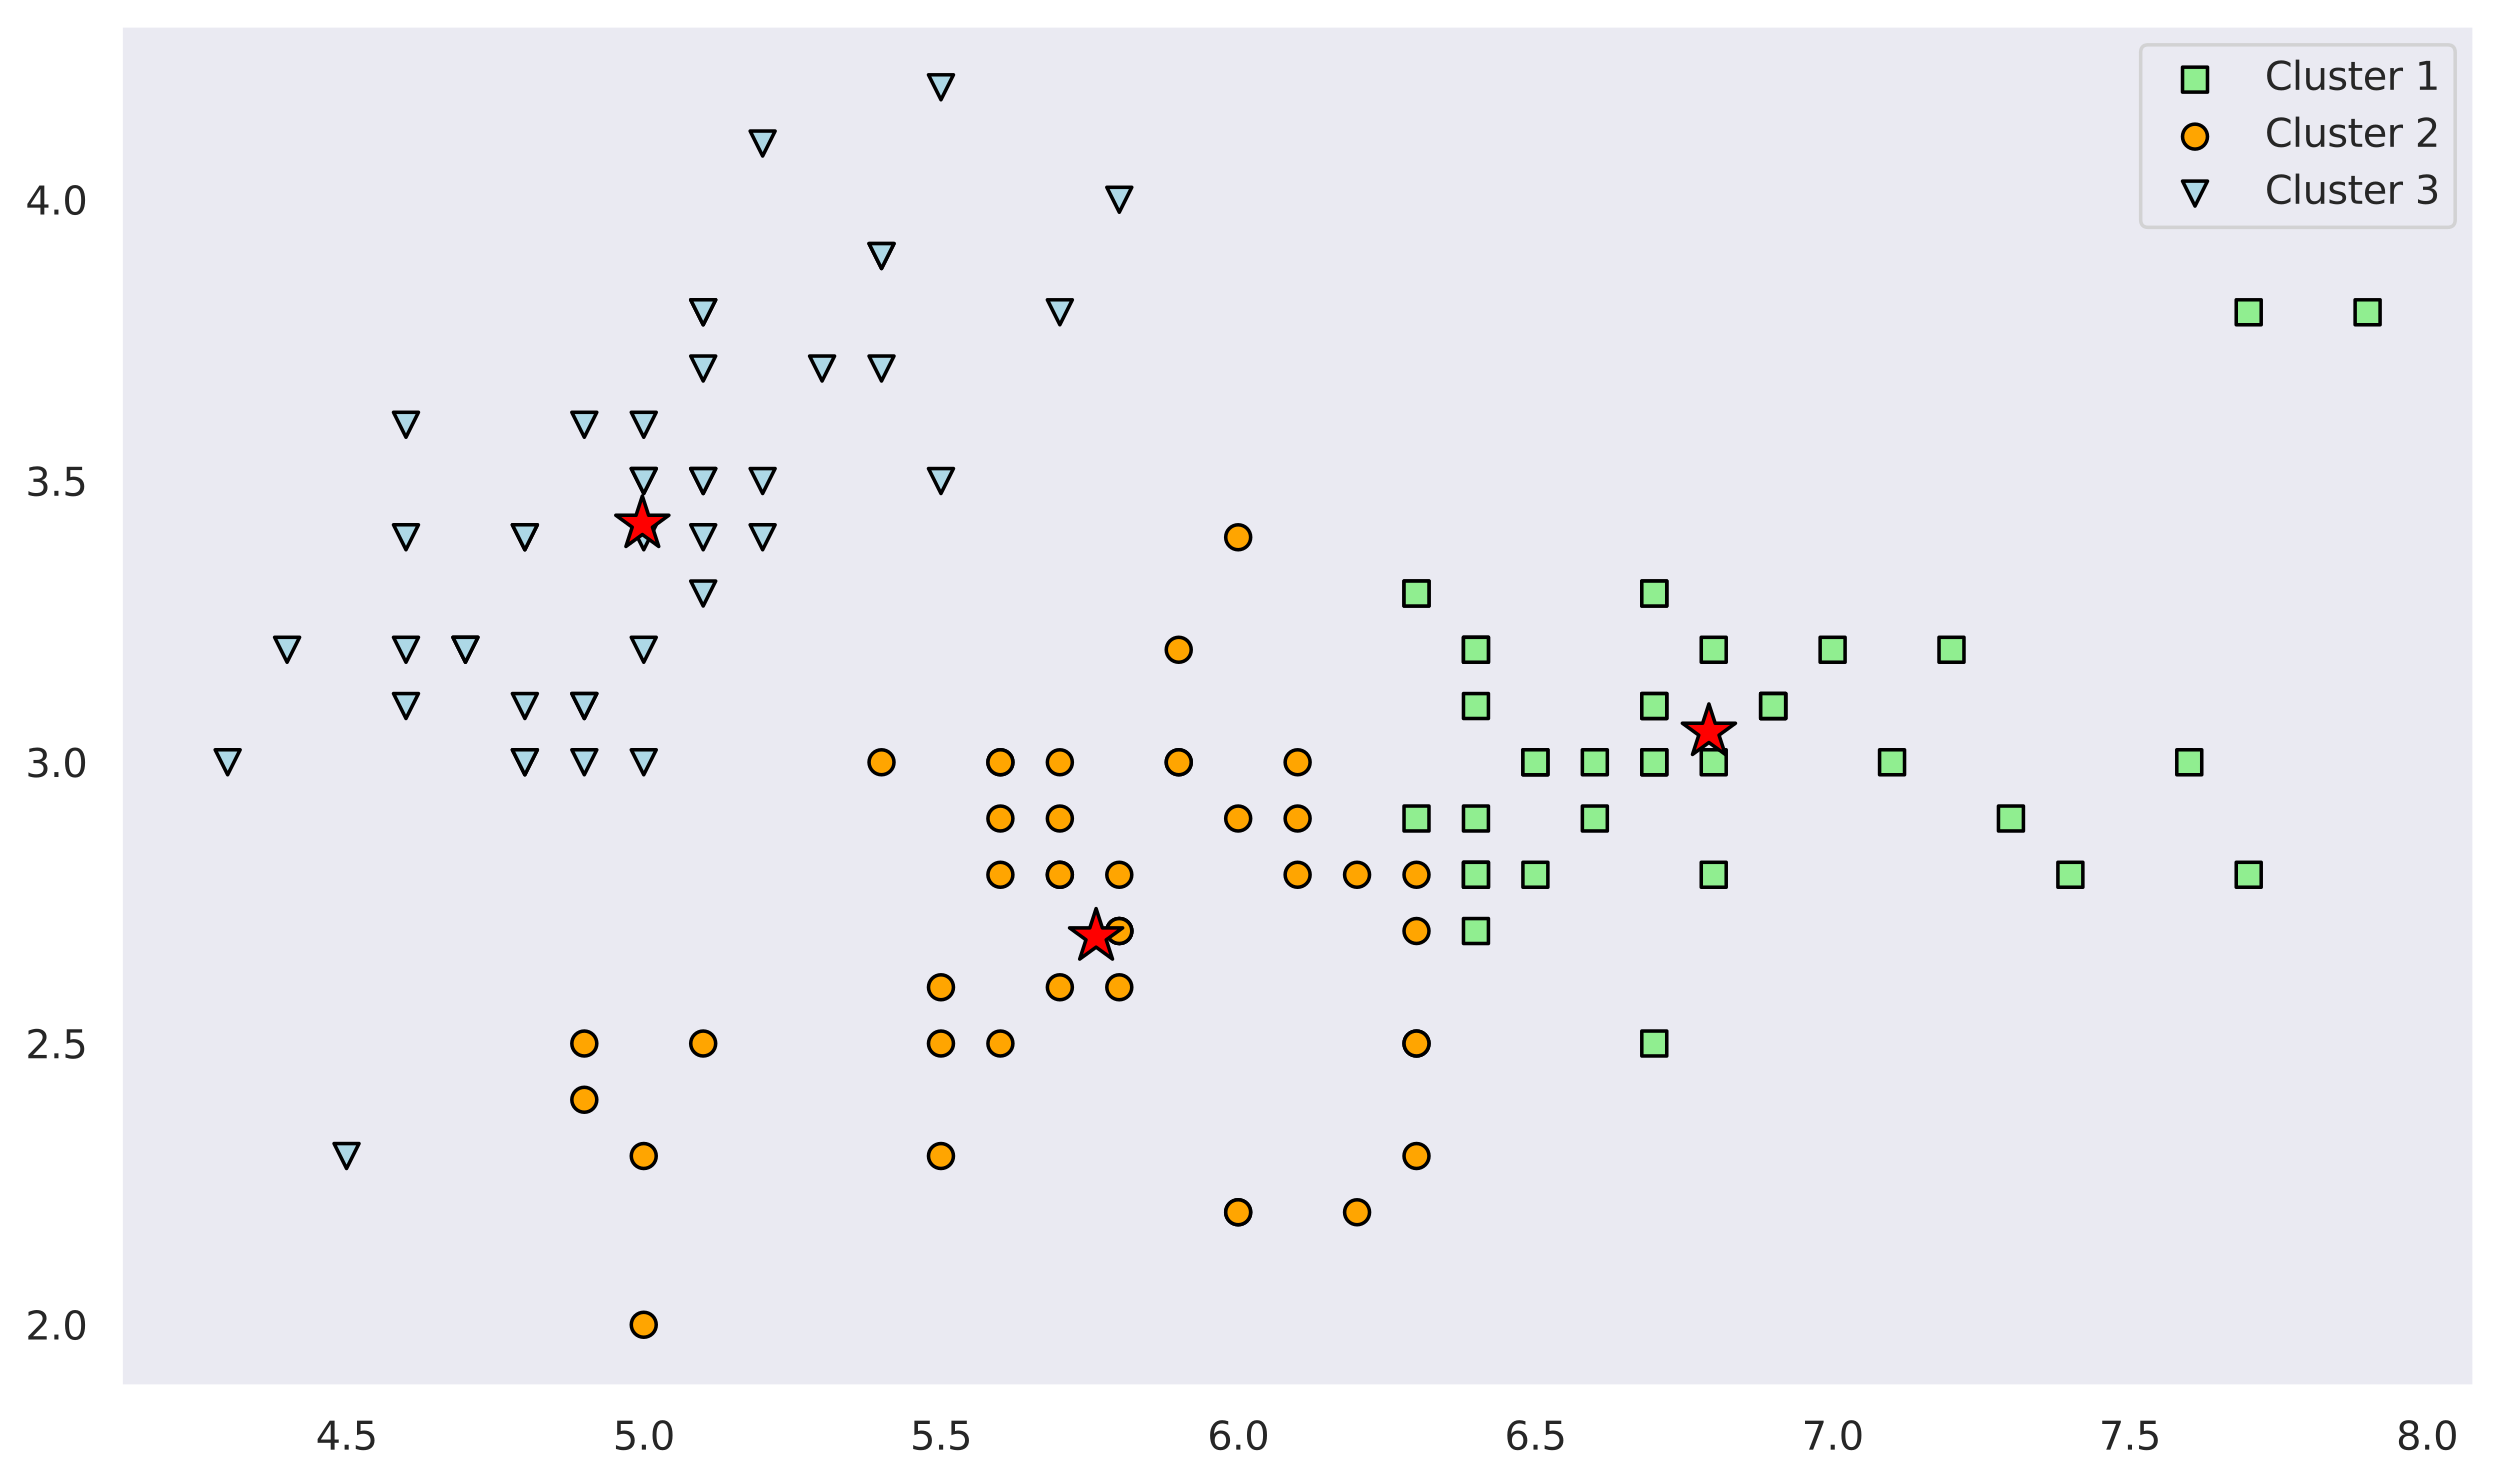 <?xml version="1.0" encoding="utf-8" standalone="no"?>
<!DOCTYPE svg PUBLIC "-//W3C//DTD SVG 1.1//EN"
  "http://www.w3.org/Graphics/SVG/1.1/DTD/svg11.dtd">
<svg xmlns:xlink="http://www.w3.org/1999/xlink" width="708.513pt" height="420.326pt" viewBox="0 0 708.513 420.326" xmlns="http://www.w3.org/2000/svg" version="1.1">
 <defs>
  <style type="text/css">*{stroke-linejoin: round; stroke-linecap: butt}</style>
 </defs>
 <g id="figure_1">
  <g id="patch_1">
   <path d="M 0 420.326 
L 708.513 420.326 
L 708.513 0 
L 0 0 
z
" style="fill: #ffffff"/>
  </g>
  <g id="axes_1">
   <g id="patch_2">
    <path d="M 34.193 392.98 
L 701.313 392.98 
L 701.313 7.2 
L 34.193 7.2 
z
" style="fill: #eaeaf2"/>
   </g>
   <g id="matplotlib.axis_1">
    <g id="xtick_1">
     <g id="text_1">
      <!-- 4.5 -->
      <g style="fill: #262626" transform="translate(89.463 410.838) scale(0.11 -0.11)">
       <defs>
        <path id="DejaVuSans-34" d="M 2419 4116 
L 825 1625 
L 2419 1625 
L 2419 4116 
z
M 2253 4666 
L 3047 4666 
L 3047 1625 
L 3713 1625 
L 3713 1100 
L 3047 1100 
L 3047 0 
L 2419 0 
L 2419 1100 
L 313 1100 
L 313 1709 
L 2253 4666 
z
" transform="scale(0.016)"/>
        <path id="DejaVuSans-2e" d="M 684 794 
L 1344 794 
L 1344 0 
L 684 0 
L 684 794 
z
" transform="scale(0.016)"/>
        <path id="DejaVuSans-35" d="M 691 4666 
L 3169 4666 
L 3169 4134 
L 1269 4134 
L 1269 2991 
Q 1406 3038 1543 3061 
Q 1681 3084 1819 3084 
Q 2600 3084 3056 2656 
Q 3513 2228 3513 1497 
Q 3513 744 3044 326 
Q 2575 -91 1722 -91 
Q 1428 -91 1123 -41 
Q 819 9 494 109 
L 494 744 
Q 775 591 1075 516 
Q 1375 441 1709 441 
Q 2250 441 2565 725 
Q 2881 1009 2881 1497 
Q 2881 1984 2565 2268 
Q 2250 2553 1709 2553 
Q 1456 2553 1204 2497 
Q 953 2441 691 2322 
L 691 4666 
z
" transform="scale(0.016)"/>
       </defs>
       <use xlink:href="#DejaVuSans-34"/>
       <use xlink:href="#DejaVuSans-2e" x="63.623"/>
       <use xlink:href="#DejaVuSans-35" x="95.41"/>
      </g>
     </g>
    </g>
    <g id="xtick_2">
     <g id="text_2">
      <!-- 5.0 -->
      <g style="fill: #262626" transform="translate(173.696 410.838) scale(0.11 -0.11)">
       <defs>
        <path id="DejaVuSans-30" d="M 2034 4250 
Q 1547 4250 1301 3770 
Q 1056 3291 1056 2328 
Q 1056 1369 1301 889 
Q 1547 409 2034 409 
Q 2525 409 2770 889 
Q 3016 1369 3016 2328 
Q 3016 3291 2770 3770 
Q 2525 4250 2034 4250 
z
M 2034 4750 
Q 2819 4750 3233 4129 
Q 3647 3509 3647 2328 
Q 3647 1150 3233 529 
Q 2819 -91 2034 -91 
Q 1250 -91 836 529 
Q 422 1150 422 2328 
Q 422 3509 836 4129 
Q 1250 4750 2034 4750 
z
" transform="scale(0.016)"/>
       </defs>
       <use xlink:href="#DejaVuSans-35"/>
       <use xlink:href="#DejaVuSans-2e" x="63.623"/>
       <use xlink:href="#DejaVuSans-30" x="95.41"/>
      </g>
     </g>
    </g>
    <g id="xtick_3">
     <g id="text_3">
      <!-- 5.5 -->
      <g style="fill: #262626" transform="translate(257.928 410.838) scale(0.11 -0.11)">
       <use xlink:href="#DejaVuSans-35"/>
       <use xlink:href="#DejaVuSans-2e" x="63.623"/>
       <use xlink:href="#DejaVuSans-35" x="95.41"/>
      </g>
     </g>
    </g>
    <g id="xtick_4">
     <g id="text_4">
      <!-- 6.0 -->
      <g style="fill: #262626" transform="translate(342.16 410.838) scale(0.11 -0.11)">
       <defs>
        <path id="DejaVuSans-36" d="M 2113 2584 
Q 1688 2584 1439 2293 
Q 1191 2003 1191 1497 
Q 1191 994 1439 701 
Q 1688 409 2113 409 
Q 2538 409 2786 701 
Q 3034 994 3034 1497 
Q 3034 2003 2786 2293 
Q 2538 2584 2113 2584 
z
M 3366 4563 
L 3366 3988 
Q 3128 4100 2886 4159 
Q 2644 4219 2406 4219 
Q 1781 4219 1451 3797 
Q 1122 3375 1075 2522 
Q 1259 2794 1537 2939 
Q 1816 3084 2150 3084 
Q 2853 3084 3261 2657 
Q 3669 2231 3669 1497 
Q 3669 778 3244 343 
Q 2819 -91 2113 -91 
Q 1303 -91 875 529 
Q 447 1150 447 2328 
Q 447 3434 972 4092 
Q 1497 4750 2381 4750 
Q 2619 4750 2861 4703 
Q 3103 4656 3366 4563 
z
" transform="scale(0.016)"/>
       </defs>
       <use xlink:href="#DejaVuSans-36"/>
       <use xlink:href="#DejaVuSans-2e" x="63.623"/>
       <use xlink:href="#DejaVuSans-30" x="95.41"/>
      </g>
     </g>
    </g>
    <g id="xtick_5">
     <g id="text_5">
      <!-- 6.5 -->
      <g style="fill: #262626" transform="translate(426.393 410.838) scale(0.11 -0.11)">
       <use xlink:href="#DejaVuSans-36"/>
       <use xlink:href="#DejaVuSans-2e" x="63.623"/>
       <use xlink:href="#DejaVuSans-35" x="95.41"/>
      </g>
     </g>
    </g>
    <g id="xtick_6">
     <g id="text_6">
      <!-- 7.0 -->
      <g style="fill: #262626" transform="translate(510.625 410.838) scale(0.11 -0.11)">
       <defs>
        <path id="DejaVuSans-37" d="M 525 4666 
L 3525 4666 
L 3525 4397 
L 1831 0 
L 1172 0 
L 2766 4134 
L 525 4134 
L 525 4666 
z
" transform="scale(0.016)"/>
       </defs>
       <use xlink:href="#DejaVuSans-37"/>
       <use xlink:href="#DejaVuSans-2e" x="63.623"/>
       <use xlink:href="#DejaVuSans-30" x="95.41"/>
      </g>
     </g>
    </g>
    <g id="xtick_7">
     <g id="text_7">
      <!-- 7.5 -->
      <g style="fill: #262626" transform="translate(594.857 410.838) scale(0.11 -0.11)">
       <use xlink:href="#DejaVuSans-37"/>
       <use xlink:href="#DejaVuSans-2e" x="63.623"/>
       <use xlink:href="#DejaVuSans-35" x="95.41"/>
      </g>
     </g>
    </g>
    <g id="xtick_8">
     <g id="text_8">
      <!-- 8.0 -->
      <g style="fill: #262626" transform="translate(679.09 410.838) scale(0.11 -0.11)">
       <defs>
        <path id="DejaVuSans-38" d="M 2034 2216 
Q 1584 2216 1326 1975 
Q 1069 1734 1069 1313 
Q 1069 891 1326 650 
Q 1584 409 2034 409 
Q 2484 409 2743 651 
Q 3003 894 3003 1313 
Q 3003 1734 2745 1975 
Q 2488 2216 2034 2216 
z
M 1403 2484 
Q 997 2584 770 2862 
Q 544 3141 544 3541 
Q 544 4100 942 4425 
Q 1341 4750 2034 4750 
Q 2731 4750 3128 4425 
Q 3525 4100 3525 3541 
Q 3525 3141 3298 2862 
Q 3072 2584 2669 2484 
Q 3125 2378 3379 2068 
Q 3634 1759 3634 1313 
Q 3634 634 3220 271 
Q 2806 -91 2034 -91 
Q 1263 -91 848 271 
Q 434 634 434 1313 
Q 434 1759 690 2068 
Q 947 2378 1403 2484 
z
M 1172 3481 
Q 1172 3119 1398 2916 
Q 1625 2713 2034 2713 
Q 2441 2713 2670 2916 
Q 2900 3119 2900 3481 
Q 2900 3844 2670 4047 
Q 2441 4250 2034 4250 
Q 1625 4250 1398 4047 
Q 1172 3844 1172 3481 
z
" transform="scale(0.016)"/>
       </defs>
       <use xlink:href="#DejaVuSans-38"/>
       <use xlink:href="#DejaVuSans-2e" x="63.623"/>
       <use xlink:href="#DejaVuSans-30" x="95.41"/>
      </g>
     </g>
    </g>
   </g>
   <g id="matplotlib.axis_2">
    <g id="ytick_1">
     <g id="text_9">
      <!-- 2.0 -->
      <g style="fill: #262626" transform="translate(7.2 379.624) scale(0.11 -0.11)">
       <defs>
        <path id="DejaVuSans-32" d="M 1228 531 
L 3431 531 
L 3431 0 
L 469 0 
L 469 531 
Q 828 903 1448 1529 
Q 2069 2156 2228 2338 
Q 2531 2678 2651 2914 
Q 2772 3150 2772 3378 
Q 2772 3750 2511 3984 
Q 2250 4219 1831 4219 
Q 1534 4219 1204 4116 
Q 875 4013 500 3803 
L 500 4441 
Q 881 4594 1212 4672 
Q 1544 4750 1819 4750 
Q 2544 4750 2975 4387 
Q 3406 4025 3406 3419 
Q 3406 3131 3298 2873 
Q 3191 2616 2906 2266 
Q 2828 2175 2409 1742 
Q 1991 1309 1228 531 
z
" transform="scale(0.016)"/>
       </defs>
       <use xlink:href="#DejaVuSans-32"/>
       <use xlink:href="#DejaVuSans-2e" x="63.623"/>
       <use xlink:href="#DejaVuSans-30" x="95.41"/>
      </g>
     </g>
    </g>
    <g id="ytick_2">
     <g id="text_10">
      <!-- 2.5 -->
      <g style="fill: #262626" transform="translate(7.2 299.917) scale(0.11 -0.11)">
       <use xlink:href="#DejaVuSans-32"/>
       <use xlink:href="#DejaVuSans-2e" x="63.623"/>
       <use xlink:href="#DejaVuSans-35" x="95.41"/>
      </g>
     </g>
    </g>
    <g id="ytick_3">
     <g id="text_11">
      <!-- 3.0 -->
      <g style="fill: #262626" transform="translate(7.2 220.21) scale(0.11 -0.11)">
       <defs>
        <path id="DejaVuSans-33" d="M 2597 2516 
Q 3050 2419 3304 2112 
Q 3559 1806 3559 1356 
Q 3559 666 3084 287 
Q 2609 -91 1734 -91 
Q 1441 -91 1130 -33 
Q 819 25 488 141 
L 488 750 
Q 750 597 1062 519 
Q 1375 441 1716 441 
Q 2309 441 2620 675 
Q 2931 909 2931 1356 
Q 2931 1769 2642 2001 
Q 2353 2234 1838 2234 
L 1294 2234 
L 1294 2753 
L 1863 2753 
Q 2328 2753 2575 2939 
Q 2822 3125 2822 3475 
Q 2822 3834 2567 4026 
Q 2313 4219 1838 4219 
Q 1578 4219 1281 4162 
Q 984 4106 628 3988 
L 628 4550 
Q 988 4650 1302 4700 
Q 1616 4750 1894 4750 
Q 2613 4750 3031 4423 
Q 3450 4097 3450 3541 
Q 3450 3153 3228 2886 
Q 3006 2619 2597 2516 
z
" transform="scale(0.016)"/>
       </defs>
       <use xlink:href="#DejaVuSans-33"/>
       <use xlink:href="#DejaVuSans-2e" x="63.623"/>
       <use xlink:href="#DejaVuSans-30" x="95.41"/>
      </g>
     </g>
    </g>
    <g id="ytick_4">
     <g id="text_12">
      <!-- 3.5 -->
      <g style="fill: #262626" transform="translate(7.2 140.504) scale(0.11 -0.11)">
       <use xlink:href="#DejaVuSans-33"/>
       <use xlink:href="#DejaVuSans-2e" x="63.623"/>
       <use xlink:href="#DejaVuSans-35" x="95.41"/>
      </g>
     </g>
    </g>
    <g id="ytick_5">
     <g id="text_13">
      <!-- 4.0 -->
      <g style="fill: #262626" transform="translate(7.2 60.797) scale(0.11 -0.11)">
       <use xlink:href="#DejaVuSans-34"/>
       <use xlink:href="#DejaVuSans-2e" x="63.623"/>
       <use xlink:href="#DejaVuSans-30" x="95.41"/>
      </g>
     </g>
    </g>
   </g>
   <g id="PathCollection_1">
    <defs>
     <path id="md1a920eadd" d="M -3.536 3.536 
L 3.536 3.536 
L 3.536 -3.536 
L -3.536 -3.536 
z
" style="stroke: #000000"/>
    </defs>
    <g clip-path="url(#p2df2da3693)">
     <use xlink:href="#md1a920eadd" x="418.293" y="184.149" style="fill: #90ee90; stroke: #000000"/>
     <use xlink:href="#md1a920eadd" x="536.218" y="216.031" style="fill: #90ee90; stroke: #000000"/>
     <use xlink:href="#md1a920eadd" x="468.832" y="168.207" style="fill: #90ee90; stroke: #000000"/>
     <use xlink:href="#md1a920eadd" x="468.832" y="216.031" style="fill: #90ee90; stroke: #000000"/>
     <use xlink:href="#md1a920eadd" x="502.525" y="200.09" style="fill: #90ee90; stroke: #000000"/>
     <use xlink:href="#md1a920eadd" x="418.293" y="200.09" style="fill: #90ee90; stroke: #000000"/>
     <use xlink:href="#md1a920eadd" x="637.297" y="247.914" style="fill: #90ee90; stroke: #000000"/>
     <use xlink:href="#md1a920eadd" x="418.293" y="231.973" style="fill: #90ee90; stroke: #000000"/>
     <use xlink:href="#md1a920eadd" x="553.065" y="184.149" style="fill: #90ee90; stroke: #000000"/>
     <use xlink:href="#md1a920eadd" x="468.832" y="200.09" style="fill: #90ee90; stroke: #000000"/>
     <use xlink:href="#md1a920eadd" x="418.293" y="247.914" style="fill: #90ee90; stroke: #000000"/>
     <use xlink:href="#md1a920eadd" x="435.139" y="216.031" style="fill: #90ee90; stroke: #000000"/>
     <use xlink:href="#md1a920eadd" x="401.446" y="168.207" style="fill: #90ee90; stroke: #000000"/>
     <use xlink:href="#md1a920eadd" x="418.293" y="184.149" style="fill: #90ee90; stroke: #000000"/>
     <use xlink:href="#md1a920eadd" x="670.99" y="88.501" style="fill: #90ee90; stroke: #000000"/>
     <use xlink:href="#md1a920eadd" x="418.293" y="263.855" style="fill: #90ee90; stroke: #000000"/>
     <use xlink:href="#md1a920eadd" x="468.832" y="168.207" style="fill: #90ee90; stroke: #000000"/>
     <use xlink:href="#md1a920eadd" x="451.986" y="216.031" style="fill: #90ee90; stroke: #000000"/>
     <use xlink:href="#md1a920eadd" x="401.446" y="168.207" style="fill: #90ee90; stroke: #000000"/>
     <use xlink:href="#md1a920eadd" x="435.139" y="216.031" style="fill: #90ee90; stroke: #000000"/>
     <use xlink:href="#md1a920eadd" x="637.297" y="88.501" style="fill: #90ee90; stroke: #000000"/>
     <use xlink:href="#md1a920eadd" x="451.986" y="231.973" style="fill: #90ee90; stroke: #000000"/>
     <use xlink:href="#md1a920eadd" x="401.446" y="231.973" style="fill: #90ee90; stroke: #000000"/>
     <use xlink:href="#md1a920eadd" x="435.139" y="247.914" style="fill: #90ee90; stroke: #000000"/>
     <use xlink:href="#md1a920eadd" x="485.679" y="216.031" style="fill: #90ee90; stroke: #000000"/>
     <use xlink:href="#md1a920eadd" x="620.45" y="216.031" style="fill: #90ee90; stroke: #000000"/>
     <use xlink:href="#md1a920eadd" x="468.832" y="200.09" style="fill: #90ee90; stroke: #000000"/>
     <use xlink:href="#md1a920eadd" x="502.525" y="200.09" style="fill: #90ee90; stroke: #000000"/>
     <use xlink:href="#md1a920eadd" x="586.757" y="247.914" style="fill: #90ee90; stroke: #000000"/>
     <use xlink:href="#md1a920eadd" x="519.372" y="184.149" style="fill: #90ee90; stroke: #000000"/>
     <use xlink:href="#md1a920eadd" x="468.832" y="295.738" style="fill: #90ee90; stroke: #000000"/>
     <use xlink:href="#md1a920eadd" x="418.293" y="247.914" style="fill: #90ee90; stroke: #000000"/>
     <use xlink:href="#md1a920eadd" x="485.679" y="247.914" style="fill: #90ee90; stroke: #000000"/>
     <use xlink:href="#md1a920eadd" x="485.679" y="184.149" style="fill: #90ee90; stroke: #000000"/>
     <use xlink:href="#md1a920eadd" x="468.832" y="216.031" style="fill: #90ee90; stroke: #000000"/>
     <use xlink:href="#md1a920eadd" x="569.911" y="231.973" style="fill: #90ee90; stroke: #000000"/>
     <use xlink:href="#md1a920eadd" x="502.525" y="200.09" style="fill: #90ee90; stroke: #000000"/>
    </g>
   </g>
   <g id="PathCollection_2">
    <defs>
     <path id="m52d57e1485" d="M 0 3.536 
C 0.938 3.536 1.837 3.163 2.5 2.5 
C 3.163 1.837 3.536 0.938 3.536 0 
C 3.536 -0.938 3.163 -1.837 2.5 -2.5 
C 1.837 -3.163 0.938 -3.536 0 -3.536 
C -0.938 -3.536 -1.837 -3.163 -2.5 -2.5 
C -3.163 -1.837 -3.536 -0.938 -3.536 0 
C -3.536 0.938 -3.163 1.837 -2.5 2.5 
C -1.837 3.163 -0.938 3.536 0 3.536 
z
" style="stroke: #000000"/>
    </defs>
    <g clip-path="url(#p2df2da3693)">
     <use xlink:href="#m52d57e1485" x="367.753" y="247.914" style="fill: #ffa500; stroke: #000000"/>
     <use xlink:href="#m52d57e1485" x="401.446" y="327.621" style="fill: #ffa500; stroke: #000000"/>
     <use xlink:href="#m52d57e1485" x="266.675" y="295.738" style="fill: #ffa500; stroke: #000000"/>
     <use xlink:href="#m52d57e1485" x="367.753" y="216.031" style="fill: #ffa500; stroke: #000000"/>
     <use xlink:href="#m52d57e1485" x="165.596" y="311.679" style="fill: #ffa500; stroke: #000000"/>
     <use xlink:href="#m52d57e1485" x="317.214" y="247.914" style="fill: #ffa500; stroke: #000000"/>
     <use xlink:href="#m52d57e1485" x="317.214" y="279.797" style="fill: #ffa500; stroke: #000000"/>
     <use xlink:href="#m52d57e1485" x="401.446" y="263.855" style="fill: #ffa500; stroke: #000000"/>
     <use xlink:href="#m52d57e1485" x="165.596" y="295.738" style="fill: #ffa500; stroke: #000000"/>
     <use xlink:href="#m52d57e1485" x="350.907" y="231.973" style="fill: #ffa500; stroke: #000000"/>
     <use xlink:href="#m52d57e1485" x="266.675" y="279.797" style="fill: #ffa500; stroke: #000000"/>
     <use xlink:href="#m52d57e1485" x="300.368" y="216.031" style="fill: #ffa500; stroke: #000000"/>
     <use xlink:href="#m52d57e1485" x="199.289" y="295.738" style="fill: #ffa500; stroke: #000000"/>
     <use xlink:href="#m52d57e1485" x="283.521" y="231.973" style="fill: #ffa500; stroke: #000000"/>
     <use xlink:href="#m52d57e1485" x="317.214" y="263.855" style="fill: #ffa500; stroke: #000000"/>
     <use xlink:href="#m52d57e1485" x="350.907" y="152.266" style="fill: #ffa500; stroke: #000000"/>
     <use xlink:href="#m52d57e1485" x="182.442" y="327.621" style="fill: #ffa500; stroke: #000000"/>
     <use xlink:href="#m52d57e1485" x="367.753" y="231.973" style="fill: #ffa500; stroke: #000000"/>
     <use xlink:href="#m52d57e1485" x="300.368" y="247.914" style="fill: #ffa500; stroke: #000000"/>
     <use xlink:href="#m52d57e1485" x="334.061" y="216.031" style="fill: #ffa500; stroke: #000000"/>
     <use xlink:href="#m52d57e1485" x="182.442" y="375.445" style="fill: #ffa500; stroke: #000000"/>
     <use xlink:href="#m52d57e1485" x="401.446" y="247.914" style="fill: #ffa500; stroke: #000000"/>
     <use xlink:href="#m52d57e1485" x="283.521" y="247.914" style="fill: #ffa500; stroke: #000000"/>
     <use xlink:href="#m52d57e1485" x="283.521" y="216.031" style="fill: #ffa500; stroke: #000000"/>
     <use xlink:href="#m52d57e1485" x="300.368" y="231.973" style="fill: #ffa500; stroke: #000000"/>
     <use xlink:href="#m52d57e1485" x="266.675" y="327.621" style="fill: #ffa500; stroke: #000000"/>
     <use xlink:href="#m52d57e1485" x="384.6" y="343.562" style="fill: #ffa500; stroke: #000000"/>
     <use xlink:href="#m52d57e1485" x="384.6" y="247.914" style="fill: #ffa500; stroke: #000000"/>
     <use xlink:href="#m52d57e1485" x="283.521" y="216.031" style="fill: #ffa500; stroke: #000000"/>
     <use xlink:href="#m52d57e1485" x="300.368" y="247.914" style="fill: #ffa500; stroke: #000000"/>
     <use xlink:href="#m52d57e1485" x="350.907" y="343.562" style="fill: #ffa500; stroke: #000000"/>
     <use xlink:href="#m52d57e1485" x="300.368" y="279.797" style="fill: #ffa500; stroke: #000000"/>
     <use xlink:href="#m52d57e1485" x="334.061" y="216.031" style="fill: #ffa500; stroke: #000000"/>
     <use xlink:href="#m52d57e1485" x="249.828" y="216.031" style="fill: #ffa500; stroke: #000000"/>
     <use xlink:href="#m52d57e1485" x="317.214" y="263.855" style="fill: #ffa500; stroke: #000000"/>
     <use xlink:href="#m52d57e1485" x="317.214" y="263.855" style="fill: #ffa500; stroke: #000000"/>
     <use xlink:href="#m52d57e1485" x="350.907" y="343.562" style="fill: #ffa500; stroke: #000000"/>
     <use xlink:href="#m52d57e1485" x="334.061" y="184.149" style="fill: #ffa500; stroke: #000000"/>
     <use xlink:href="#m52d57e1485" x="401.446" y="295.738" style="fill: #ffa500; stroke: #000000"/>
     <use xlink:href="#m52d57e1485" x="401.446" y="295.738" style="fill: #ffa500; stroke: #000000"/>
     <use xlink:href="#m52d57e1485" x="283.521" y="295.738" style="fill: #ffa500; stroke: #000000"/>
    </g>
   </g>
   <g id="PathCollection_3">
    <defs>
     <path id="mbb3d46c779" d="M -0 3.536 
L 3.536 -3.536 
L -3.536 -3.536 
z
" style="stroke: #000000"/>
    </defs>
    <g clip-path="url(#p2df2da3693)">
     <use xlink:href="#mbb3d46c779" x="199.289" y="88.501" style="fill: #add8e6; stroke: #000000"/>
     <use xlink:href="#mbb3d46c779" x="182.442" y="152.266" style="fill: #add8e6; stroke: #000000"/>
     <use xlink:href="#mbb3d46c779" x="199.289" y="168.207" style="fill: #add8e6; stroke: #000000"/>
     <use xlink:href="#mbb3d46c779" x="266.675" y="24.735" style="fill: #add8e6; stroke: #000000"/>
     <use xlink:href="#mbb3d46c779" x="81.364" y="184.149" style="fill: #add8e6; stroke: #000000"/>
     <use xlink:href="#mbb3d46c779" x="199.289" y="152.266" style="fill: #add8e6; stroke: #000000"/>
     <use xlink:href="#mbb3d46c779" x="182.442" y="136.325" style="fill: #add8e6; stroke: #000000"/>
     <use xlink:href="#mbb3d46c779" x="317.214" y="56.618" style="fill: #add8e6; stroke: #000000"/>
     <use xlink:href="#mbb3d46c779" x="148.749" y="152.266" style="fill: #add8e6; stroke: #000000"/>
     <use xlink:href="#mbb3d46c779" x="199.289" y="88.501" style="fill: #add8e6; stroke: #000000"/>
     <use xlink:href="#mbb3d46c779" x="131.903" y="184.149" style="fill: #add8e6; stroke: #000000"/>
     <use xlink:href="#mbb3d46c779" x="249.828" y="72.559" style="fill: #add8e6; stroke: #000000"/>
     <use xlink:href="#mbb3d46c779" x="199.289" y="136.325" style="fill: #add8e6; stroke: #000000"/>
     <use xlink:href="#mbb3d46c779" x="182.442" y="184.149" style="fill: #add8e6; stroke: #000000"/>
     <use xlink:href="#mbb3d46c779" x="232.982" y="104.442" style="fill: #add8e6; stroke: #000000"/>
     <use xlink:href="#mbb3d46c779" x="300.368" y="88.501" style="fill: #add8e6; stroke: #000000"/>
     <use xlink:href="#mbb3d46c779" x="165.596" y="120.383" style="fill: #add8e6; stroke: #000000"/>
     <use xlink:href="#mbb3d46c779" x="249.828" y="104.442" style="fill: #add8e6; stroke: #000000"/>
     <use xlink:href="#mbb3d46c779" x="115.056" y="184.149" style="fill: #add8e6; stroke: #000000"/>
     <use xlink:href="#mbb3d46c779" x="148.749" y="152.266" style="fill: #add8e6; stroke: #000000"/>
     <use xlink:href="#mbb3d46c779" x="182.442" y="216.031" style="fill: #add8e6; stroke: #000000"/>
     <use xlink:href="#mbb3d46c779" x="115.056" y="152.266" style="fill: #add8e6; stroke: #000000"/>
     <use xlink:href="#mbb3d46c779" x="64.517" y="216.031" style="fill: #add8e6; stroke: #000000"/>
     <use xlink:href="#mbb3d46c779" x="216.135" y="152.266" style="fill: #add8e6; stroke: #000000"/>
     <use xlink:href="#mbb3d46c779" x="249.828" y="72.559" style="fill: #add8e6; stroke: #000000"/>
     <use xlink:href="#mbb3d46c779" x="148.749" y="216.031" style="fill: #add8e6; stroke: #000000"/>
     <use xlink:href="#mbb3d46c779" x="182.442" y="120.383" style="fill: #add8e6; stroke: #000000"/>
     <use xlink:href="#mbb3d46c779" x="115.056" y="120.383" style="fill: #add8e6; stroke: #000000"/>
     <use xlink:href="#mbb3d46c779" x="98.21" y="327.621" style="fill: #add8e6; stroke: #000000"/>
     <use xlink:href="#mbb3d46c779" x="115.056" y="200.09" style="fill: #add8e6; stroke: #000000"/>
     <use xlink:href="#mbb3d46c779" x="165.596" y="200.09" style="fill: #add8e6; stroke: #000000"/>
     <use xlink:href="#mbb3d46c779" x="165.596" y="216.031" style="fill: #add8e6; stroke: #000000"/>
     <use xlink:href="#mbb3d46c779" x="199.289" y="136.325" style="fill: #add8e6; stroke: #000000"/>
     <use xlink:href="#mbb3d46c779" x="216.135" y="136.325" style="fill: #add8e6; stroke: #000000"/>
     <use xlink:href="#mbb3d46c779" x="216.135" y="40.677" style="fill: #add8e6; stroke: #000000"/>
     <use xlink:href="#mbb3d46c779" x="148.749" y="200.09" style="fill: #add8e6; stroke: #000000"/>
     <use xlink:href="#mbb3d46c779" x="165.596" y="200.09" style="fill: #add8e6; stroke: #000000"/>
     <use xlink:href="#mbb3d46c779" x="199.289" y="104.442" style="fill: #add8e6; stroke: #000000"/>
     <use xlink:href="#mbb3d46c779" x="131.903" y="184.149" style="fill: #add8e6; stroke: #000000"/>
     <use xlink:href="#mbb3d46c779" x="266.675" y="136.325" style="fill: #add8e6; stroke: #000000"/>
     <use xlink:href="#mbb3d46c779" x="148.749" y="216.031" style="fill: #add8e6; stroke: #000000"/>
     <use xlink:href="#mbb3d46c779" x="182.442" y="136.325" style="fill: #add8e6; stroke: #000000"/>
    </g>
   </g>
   <g id="PathCollection_4">
    <defs>
     <path id="mbcc1e3ff91" d="M 0 -7.906 
L -1.775 -2.443 
L -7.519 -2.443 
L -2.872 0.933 
L -4.647 6.396 
L -0 3.02 
L 4.647 6.396 
L 2.872 0.933 
L 7.519 -2.443 
L 1.775 -2.443 
z
" style="stroke: #000000"/>
    </defs>
    <g clip-path="url(#p2df2da3693)">
     <use xlink:href="#mbcc1e3ff91" x="484.313" y="207.414" style="fill: #ff0000; stroke: #000000"/>
     <use xlink:href="#mbcc1e3ff91" x="310.64" y="265.411" style="fill: #ff0000; stroke: #000000"/>
     <use xlink:href="#mbcc1e3ff91" x="182.041" y="148.47" style="fill: #ff0000; stroke: #000000"/>
    </g>
   </g>
   <g id="patch_3">
    <path d="M 34.193 392.98 
L 34.193 7.2 
" style="fill: none; stroke: #ffffff; stroke-width: 1.25; stroke-linejoin: miter; stroke-linecap: square"/>
   </g>
   <g id="patch_4">
    <path d="M 701.313 392.98 
L 701.313 7.2 
" style="fill: none; stroke: #ffffff; stroke-width: 1.25; stroke-linejoin: miter; stroke-linecap: square"/>
   </g>
   <g id="patch_5">
    <path d="M 34.193 392.98 
L 701.313 392.98 
" style="fill: none; stroke: #ffffff; stroke-width: 1.25; stroke-linejoin: miter; stroke-linecap: square"/>
   </g>
   <g id="patch_6">
    <path d="M 34.193 7.2 
L 701.313 7.2 
" style="fill: none; stroke: #ffffff; stroke-width: 1.25; stroke-linejoin: miter; stroke-linecap: square"/>
   </g>
   <g id="legend_1">
    <g id="patch_7">
     <path d="M 608.877 64.438 
L 693.613 64.438 
Q 695.813 64.438 695.813 62.238 
L 695.813 14.9 
Q 695.813 12.7 693.613 12.7 
L 608.877 12.7 
Q 606.677 12.7 606.677 14.9 
L 606.677 62.238 
Q 606.677 64.438 608.877 64.438 
z
" style="fill: #eaeaf2; opacity: 0.8; stroke: #cccccc; stroke-linejoin: miter"/>
    </g>
    <g id="PathCollection_5">
     <g>
      <use xlink:href="#md1a920eadd" x="622.077" y="22.571" style="fill: #90ee90; stroke: #000000"/>
     </g>
    </g>
    <g id="text_14">
     <!-- Cluster 1 -->
     <g style="fill: #262626" transform="translate(641.877 25.458) scale(0.11 -0.11)">
      <defs>
       <path id="DejaVuSans-43" d="M 4122 4306 
L 4122 3641 
Q 3803 3938 3442 4084 
Q 3081 4231 2675 4231 
Q 1875 4231 1450 3742 
Q 1025 3253 1025 2328 
Q 1025 1406 1450 917 
Q 1875 428 2675 428 
Q 3081 428 3442 575 
Q 3803 722 4122 1019 
L 4122 359 
Q 3791 134 3420 21 
Q 3050 -91 2638 -91 
Q 1578 -91 968 557 
Q 359 1206 359 2328 
Q 359 3453 968 4101 
Q 1578 4750 2638 4750 
Q 3056 4750 3426 4639 
Q 3797 4528 4122 4306 
z
" transform="scale(0.016)"/>
       <path id="DejaVuSans-6c" d="M 603 4863 
L 1178 4863 
L 1178 0 
L 603 0 
L 603 4863 
z
" transform="scale(0.016)"/>
       <path id="DejaVuSans-75" d="M 544 1381 
L 544 3500 
L 1119 3500 
L 1119 1403 
Q 1119 906 1312 657 
Q 1506 409 1894 409 
Q 2359 409 2629 706 
Q 2900 1003 2900 1516 
L 2900 3500 
L 3475 3500 
L 3475 0 
L 2900 0 
L 2900 538 
Q 2691 219 2414 64 
Q 2138 -91 1772 -91 
Q 1169 -91 856 284 
Q 544 659 544 1381 
z
M 1991 3584 
L 1991 3584 
z
" transform="scale(0.016)"/>
       <path id="DejaVuSans-73" d="M 2834 3397 
L 2834 2853 
Q 2591 2978 2328 3040 
Q 2066 3103 1784 3103 
Q 1356 3103 1142 2972 
Q 928 2841 928 2578 
Q 928 2378 1081 2264 
Q 1234 2150 1697 2047 
L 1894 2003 
Q 2506 1872 2764 1633 
Q 3022 1394 3022 966 
Q 3022 478 2636 193 
Q 2250 -91 1575 -91 
Q 1294 -91 989 -36 
Q 684 19 347 128 
L 347 722 
Q 666 556 975 473 
Q 1284 391 1588 391 
Q 1994 391 2212 530 
Q 2431 669 2431 922 
Q 2431 1156 2273 1281 
Q 2116 1406 1581 1522 
L 1381 1569 
Q 847 1681 609 1914 
Q 372 2147 372 2553 
Q 372 3047 722 3315 
Q 1072 3584 1716 3584 
Q 2034 3584 2315 3537 
Q 2597 3491 2834 3397 
z
" transform="scale(0.016)"/>
       <path id="DejaVuSans-74" d="M 1172 4494 
L 1172 3500 
L 2356 3500 
L 2356 3053 
L 1172 3053 
L 1172 1153 
Q 1172 725 1289 603 
Q 1406 481 1766 481 
L 2356 481 
L 2356 0 
L 1766 0 
Q 1100 0 847 248 
Q 594 497 594 1153 
L 594 3053 
L 172 3053 
L 172 3500 
L 594 3500 
L 594 4494 
L 1172 4494 
z
" transform="scale(0.016)"/>
       <path id="DejaVuSans-65" d="M 3597 1894 
L 3597 1613 
L 953 1613 
Q 991 1019 1311 708 
Q 1631 397 2203 397 
Q 2534 397 2845 478 
Q 3156 559 3463 722 
L 3463 178 
Q 3153 47 2828 -22 
Q 2503 -91 2169 -91 
Q 1331 -91 842 396 
Q 353 884 353 1716 
Q 353 2575 817 3079 
Q 1281 3584 2069 3584 
Q 2775 3584 3186 3129 
Q 3597 2675 3597 1894 
z
M 3022 2063 
Q 3016 2534 2758 2815 
Q 2500 3097 2075 3097 
Q 1594 3097 1305 2825 
Q 1016 2553 972 2059 
L 3022 2063 
z
" transform="scale(0.016)"/>
       <path id="DejaVuSans-72" d="M 2631 2963 
Q 2534 3019 2420 3045 
Q 2306 3072 2169 3072 
Q 1681 3072 1420 2755 
Q 1159 2438 1159 1844 
L 1159 0 
L 581 0 
L 581 3500 
L 1159 3500 
L 1159 2956 
Q 1341 3275 1631 3429 
Q 1922 3584 2338 3584 
Q 2397 3584 2469 3576 
Q 2541 3569 2628 3553 
L 2631 2963 
z
" transform="scale(0.016)"/>
       <path id="DejaVuSans-20" transform="scale(0.016)"/>
       <path id="DejaVuSans-31" d="M 794 531 
L 1825 531 
L 1825 4091 
L 703 3866 
L 703 4441 
L 1819 4666 
L 2450 4666 
L 2450 531 
L 3481 531 
L 3481 0 
L 794 0 
L 794 531 
z
" transform="scale(0.016)"/>
      </defs>
      <use xlink:href="#DejaVuSans-43"/>
      <use xlink:href="#DejaVuSans-6c" x="69.824"/>
      <use xlink:href="#DejaVuSans-75" x="97.607"/>
      <use xlink:href="#DejaVuSans-73" x="160.986"/>
      <use xlink:href="#DejaVuSans-74" x="213.086"/>
      <use xlink:href="#DejaVuSans-65" x="252.295"/>
      <use xlink:href="#DejaVuSans-72" x="313.818"/>
      <use xlink:href="#DejaVuSans-20" x="354.932"/>
      <use xlink:href="#DejaVuSans-31" x="386.719"/>
     </g>
    </g>
    <g id="PathCollection_6">
     <g>
      <use xlink:href="#m52d57e1485" x="622.077" y="38.717" style="fill: #ffa500; stroke: #000000"/>
     </g>
    </g>
    <g id="text_15">
     <!-- Cluster 2 -->
     <g style="fill: #262626" transform="translate(641.877 41.604) scale(0.11 -0.11)">
      <use xlink:href="#DejaVuSans-43"/>
      <use xlink:href="#DejaVuSans-6c" x="69.824"/>
      <use xlink:href="#DejaVuSans-75" x="97.607"/>
      <use xlink:href="#DejaVuSans-73" x="160.986"/>
      <use xlink:href="#DejaVuSans-74" x="213.086"/>
      <use xlink:href="#DejaVuSans-65" x="252.295"/>
      <use xlink:href="#DejaVuSans-72" x="313.818"/>
      <use xlink:href="#DejaVuSans-20" x="354.932"/>
      <use xlink:href="#DejaVuSans-32" x="386.719"/>
     </g>
    </g>
    <g id="PathCollection_7">
     <g>
      <use xlink:href="#mbb3d46c779" x="622.077" y="54.863" style="fill: #add8e6; stroke: #000000"/>
     </g>
    </g>
    <g id="text_16">
     <!-- Cluster 3 -->
     <g style="fill: #262626" transform="translate(641.877 57.75) scale(0.11 -0.11)">
      <use xlink:href="#DejaVuSans-43"/>
      <use xlink:href="#DejaVuSans-6c" x="69.824"/>
      <use xlink:href="#DejaVuSans-75" x="97.607"/>
      <use xlink:href="#DejaVuSans-73" x="160.986"/>
      <use xlink:href="#DejaVuSans-74" x="213.086"/>
      <use xlink:href="#DejaVuSans-65" x="252.295"/>
      <use xlink:href="#DejaVuSans-72" x="313.818"/>
      <use xlink:href="#DejaVuSans-20" x="354.932"/>
      <use xlink:href="#DejaVuSans-33" x="386.719"/>
     </g>
    </g>
   </g>
  </g>
 </g>
 <defs>
  <clipPath id="p2df2da3693">
   <rect x="34.193" y="7.2" width="667.12" height="385.78"/>
  </clipPath>
 </defs>
</svg>